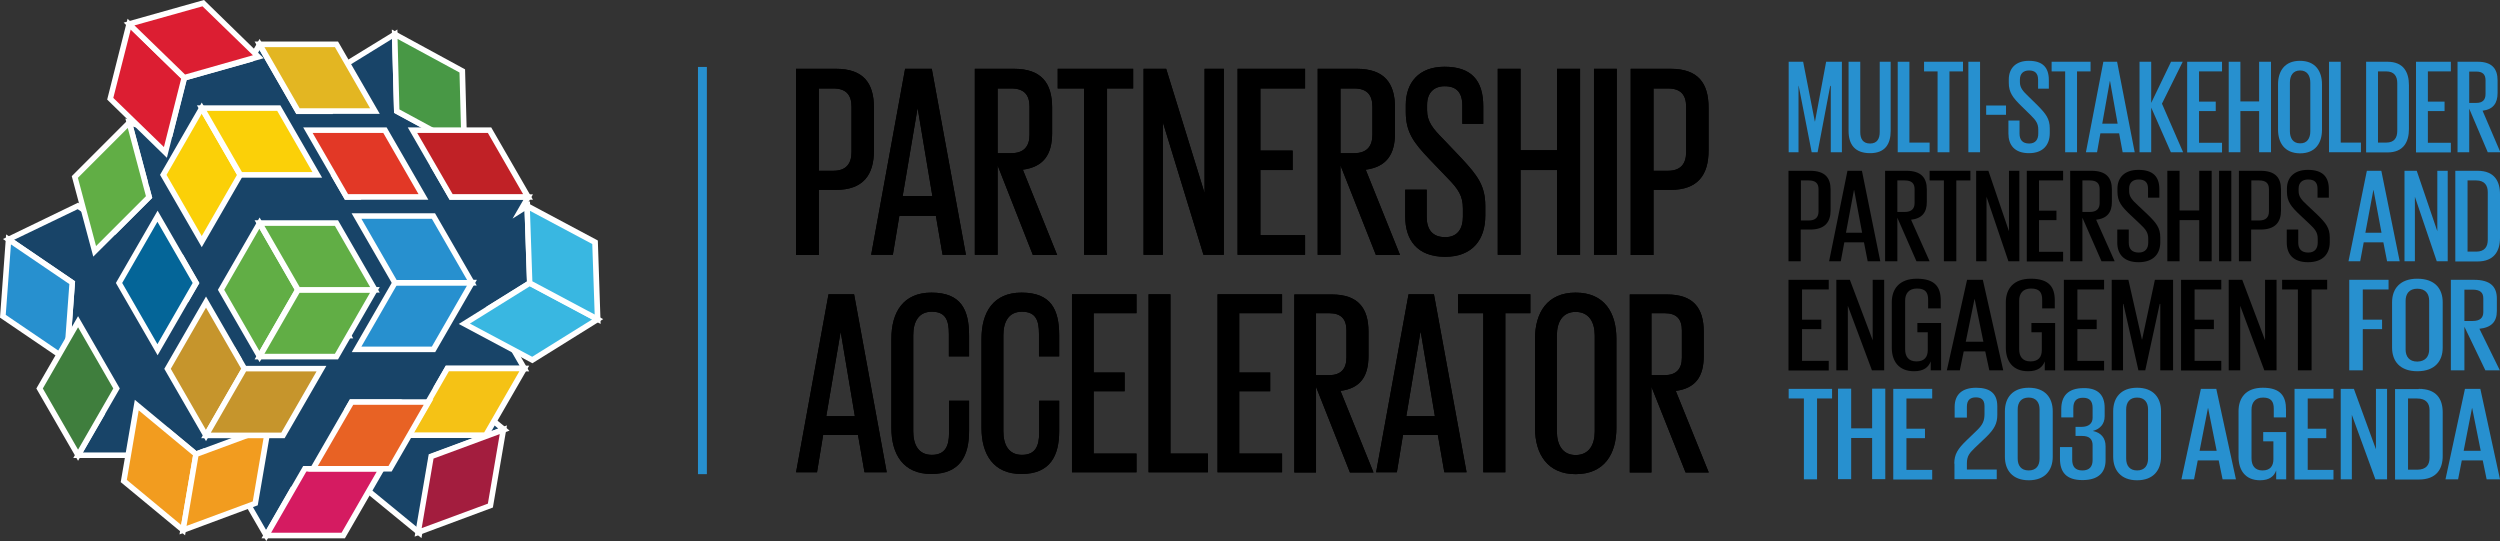 <?xml version="1.0" encoding="utf-8"?>
<!-- Generator: Adobe Illustrator 25.4.8, SVG Export Plug-In . SVG Version: 6.00 Build 0)  -->
<svg version="1.1" id="Layer_1" xmlns="http://www.w3.org/2000/svg" xmlns:xlink="http://www.w3.org/1999/xlink" x="0px" y="0px"
	 viewBox="0 0 1348.2 291.8" style="enable-background:new 0 0 1348.2 291.8;" xml:space="preserve">
<rect x="0" y="0" width="1348.2" height="291.8" fill="#333333" stroke="none"/>
<style type="text/css">
	.st0{fill:#184468;}
	.st1{fill:#FFFFFF;}
	.st2{fill:#2790CF;}
	.st3{fill:#3F7E3D;}
	.st4{fill:#A31D3E;}
	.st5{fill:#D51B61;}
	.st6{fill:#F29C1F;}
	.st7{fill:#61AE45;}
	.st8{fill:#046598;}
	.st9{fill:#F5C215;}
	.st10{fill:#E86224;}
	.st11{fill:#C6952C;}
	.st12{fill:#489845;}
	.st13{fill:#E3B622;}
	.st14{fill:#DC1E32;}
	.st15{fill:#C02126;}
	.st16{fill:#E23826;}
	.st17{fill:#FBD008;}
	.st18{fill:#39B7E1;}
</style>
<g>
	<g>
		<path class="st0" d="M197.7,238.7l-10.4-17.9l2.2-3.9h19.3l-8.1,3.1L197.7,238.7L197.7,238.7z M91.2,146.3l6.9-6.9l7.6,13.2
			l-4.2,7.3l-2.1-3.6H74.7l1-14.2L91.2,146.3L91.2,146.3z M165.9,186l-13.1-22.7l6.1-10.6h12.7l6.8,11.8l0.3,7.6l5.9,3.2l3.3,5.7
			h-19.1L165.9,186L165.9,186z M187,86.2l20,10.8l-3.1,5.3h-8l-2.2,3.8h-6.8l-5.9-10.3h0.5L187,86.2L187,86.2z M120.1,192.3
			l-2.1-3.7h7.9l2,3.5h-6.6l-8.3,14.4l-0.8-0.6L120.1,192.3L120.1,192.3z M282.8,198.7L264,166.2l21.7-13.5l-1.4-41.5l-3.6,2.3
			l4.2-7.2h-41.5l-9.4-16.3l16.6-10.2l-36.5-19.8l-1.1-41.5l-35.4,21.7l0.5,19.8h-17.3L140,24l-4.5,7.8L99.4,41.9L91.8,72l-22.1-5.9
			l8.5,31.8l-0.5,0.8L79,101l1.4,5.2L62,124.6L42,111L4.6,129.1l34.3,23.3l-3,41.4l1.7-0.8L55,223.2l-12.9,22.3h41.5l7.3-12.7
			l14.7,12.2l3.9-1.4l11.8,20.5h7.9l14.3,24.8l14.3-24.8h5l6.5-11.2h26l-1.3,8.1l32.1,26.3l6.7-41l38.8-14.6l-32.1-26.3l-2.8,1
			l4.4-7.6H282.8L282.8,198.7z"/>
		<g>
			<path class="st1" d="M143.6,291.8l-15.2-26.3h-7.9l-11.6-20.1l-3.5,1.3l-14-11.6L84.5,247h-45l13.7-23.8L37,195l-2.8,1.3
				l3.2-43.1L1.6,128.9l40.5-19.6l19.7,13.4l17-17l-1.1-4.2L76,98.7l0.6-1.1l-9-33.7l23.1,6.2l7.5-29.4l36.3-10.3L140,21l21.6,37.5
				h14.9l-0.5-19.1l38.3-23.5l1.2,43.2l38,20.6l-17.5,10.8l8.2,14.3h43.2l-2.4,4.2l0.8-0.5l1.5,45L266,166.7l19.4,33.6h-43.2l-2,3.5
				l0.5,0.4l34.1,28l-40.5,15.3l-7,42.7l-34.8-28.5l1.2-7.2h-23.4l-6.5,11.2h-5L143.6,291.8z M122.2,262.5h7.9l13.4,23.3l13.4-23.3
				h5l6.5-11.2h28.7l-1.5,9l29.4,24.1l6.5-39.3l37.2-14L239.4,207l-5.9,2.2l6.9-12h39.8L262,165.6l22.2-13.8l-1.3-38l-6.5,4.1
				l5.9-10.2h-39.8l-10.6-18.3l15.6-9.6l-35-19L211.4,21L179,41l0.5,20.5h-19.7L140,27l-3.5,6.1l-35.8,10.1l-7.8,30.7l-21.1-5.6
				l8,29.9l-0.4,0.6l1,1.7l1.7,6.2l-19.9,19.9l-20.3-13.8L7.6,129.3l32.9,22.4l-2.9,39.7l0.6-0.3l18.5,32.1l-12,20.8h38l7.8-13.5
				l15.4,12.8l4.2-1.6L122.2,262.5z M198.5,243.1l-12.9-22.3l3.1-5.4h28.4l-15,5.7L198.5,243.1z M189.1,220.8l7.8,13.6l2.5-15.5
				l1.2-0.5h-10.2L189.1,220.8z M113.5,208.7l-3.2-2.4l8-13.9l-3-5.2h11.4l3.8,6.5h-8.3L113.5,208.7z M120.9,190.6h4.5l-0.3-0.5
				h-4.5L120.9,190.6z M165.9,189l-14.8-25.7l7-12.1h14.4l7.5,12.9l0.2,7.1l5.5,3l4.8,8.3h-20.8L165.9,189z M154.5,163.2l11.4,19.7
				l2.1-3.6h17.4l-1.8-3.1l-6.3-3.4l-0.3-8l-6.2-10.8h-11L154.5,163.2z M101.5,163l-2.9-5.1H73.1l1.3-17.6l16.4,4.4l7.7-7.7l9,15.7
				L101.5,163z M76.3,154.8h24l1.2,2.1l2.5-4.3l-6.2-10.8l-6.1,6.1l-14.5-3.9L76.3,154.8z M194.6,107.7H186l-7.7-13.3h2.3l5.9-10.2
				l22.6,12.3l-4.3,7.4h-8L194.6,107.7z M187.7,104.7h5.1l2.2-3.8h8l1.9-3.2l-17.3-9.4l-4.7,8.1L187.7,104.7z"/>
		</g>
		<polygon class="st2" points="254.5,152.5 233.8,188.4 192.3,188.4 213,152.5 254.5,152.5 		"/>
		<path class="st1" d="M234.7,189.9h-45l22.5-39h45L234.7,189.9z M194.9,186.9h38l19-33h-38L194.9,186.9z"/>
		<polygon class="st2" points="254.5,152.5 213,152.5 192.3,116.5 233.8,116.5 254.5,152.5 		"/>
		<path class="st1" d="M257.1,154h-45l-22.5-39h45L257.1,154z M213.9,151h38l-19-33h-38L213.9,151z"/>
		<polygon class="st2" points="38.9,152.5 35.9,193.9 1.6,170.5 4.6,129.1 38.9,152.5 		"/>
		<g>
			<path class="st1" d="M37.2,196.6L0,171.3l3.3-44.9l37.2,25.3L37.2,196.6z M3.1,169.8l31.5,21.4l2.8-38L5.9,131.8L3.1,169.8z"/>
		</g>
		<polygon class="st3" points="62.9,209.5 42.1,245.5 21.4,209.5 42.1,173.6 62.9,209.5 		"/>
		<path class="st1" d="M42.1,248.5l-22.5-39l22.5-39l22.5,39L42.1,248.5z M23.1,209.5l19,33l19-33l-19-33L23.1,209.5z"/>
		<polygon class="st4" points="271.7,231.6 265,272.6 226.1,287.2 232.9,246.3 271.7,231.6 		"/>
		<polygon class="st5" points="205.9,252.8 185.1,288.8 143.6,288.8 164.3,252.8 205.9,252.8 		"/>
		<g>
			<path class="st1" d="M186,290.3h-45l22.5-39h45L186,290.3z M146.2,287.3h38l19-33h-38L146.2,287.3z"/>
		</g>
		<polygon class="st6" points="105.7,245 98.7,285.9 66.8,259.4 73.7,218.5 105.7,245 		"/>
		<g>
			<path class="st1" d="M99.8,288.7L65.1,260l7.6-44.4l34.6,28.7L99.8,288.7z M68.4,258.8l29.3,24.3l6.4-37.5l-29.3-24.3L68.4,258.8
				z"/>
		</g>
		<polygon class="st6" points="144.6,230.6 137.6,271.5 98.7,285.9 105.7,245 144.6,230.6 		"/>
		<g>
			<path class="st1" d="M96.8,288.2l7.6-44.4l42.2-15.6l-7.6,44.3L96.8,288.2z M107,246.1l-6.4,37.5l35.7-13.2l6.4-37.5L107,246.1z"
				/>
		</g>
		<polygon class="st7" points="80.4,106.2 51.1,135.5 40.3,95.4 69.7,66.1 80.4,106.2 		"/>
		<path class="st1" d="M50.3,138.4L38.7,95l31.8-31.8l11.6,43.5L50.3,138.4z M42,95.9l9.8,36.8l26.9-26.9L68.9,69L42,95.9z"/>
		<polygon class="st8" points="105.7,152.6 85,188.6 64.2,152.6 85,116.7 105.7,152.6 		"/>
		<path class="st1" d="M85,191.6l-22.5-39l22.5-39l22.5,39L85,191.6z M65.9,152.6l19,33l19-33l-19-33L65.9,152.6z"/>
		<polygon class="st9" points="282.8,198.7 262,234.7 220.5,234.7 241.3,198.7 282.8,198.7 		"/>
		<path class="st1" d="M262.9,236.2h-45l22.5-39h45L262.9,236.2z M223.1,233.2h38l19-33h-38L223.1,233.2z"/>
		<polygon class="st10" points="231.1,216.9 210.4,252.8 168.8,252.8 189.6,216.9 231.1,216.9 		"/>
		<path class="st1" d="M211.2,254.3h-45l22.5-39h45L211.2,254.3z M171.4,251.3h38.1l19-33h-38L171.4,251.3z"/>
		<polygon class="st11" points="131.9,198.9 111.1,234.8 90.4,198.9 111.1,162.9 131.9,198.9 		"/>
		<path class="st1" d="M111.1,237.9l-22.5-39l22.5-39l22.5,39L111.1,237.9z M92.1,198.9l19,33l19-33l-19-33L92.1,198.9z"/>
		<polygon class="st11" points="173.4,198.9 152.6,234.8 111.1,234.8 131.9,198.9 173.4,198.9 		"/>
		<path class="st1" d="M153.5,236.3h-45l22.5-39h45L153.5,236.3z M113.7,233.3h38l19-33h-38L113.7,233.3z"/>
		<polygon class="st12" points="250.4,79.7 213.9,59.9 212.8,18.4 249.3,38.2 250.4,79.7 		"/>
		<path class="st1" d="M252,82.3l-39.5-21.4l-1.2-45l39.5,21.5L252,82.3z M215.4,59l33.4,18.1l-1-38L214.4,21L215.4,59z"/>
		<polygon class="st13" points="202.2,59.9 160.7,59.9 140,24 181.5,24 202.2,59.9 		"/>
		<path class="st1" d="M204.8,61.4h-45l-22.5-39h45L204.8,61.4z M161.6,58.4h38l-19-33h-38L161.6,58.4z"/>
		<polygon class="st14" points="99.4,41.9 89.2,82.2 59.5,53.2 69.6,13 99.4,41.9 		"/>
		<path class="st1" d="M90,85.1L57.8,53.7l11-43.6l32.2,31.4L90,85.1z M61.1,52.8l27.3,26.5l9.3-36.9L70.5,15.9L61.1,52.8z"/>
		<polygon class="st14" points="139.3,30.6 99.4,41.9 69.6,13 109.6,1.7 139.3,30.6 		"/>
		<g>
			<path class="st1" d="M99,43.6L66.7,12.2L110,0l32.2,31.4L99,43.6z M72.5,13.7l27.3,26.5l36.6-10.4L109.2,3.4L72.5,13.7z"/>
		</g>
		<polygon class="st15" points="284.8,106.2 243.3,106.2 222.5,70.2 264,70.2 284.8,106.2 		"/>
		<path class="st1" d="M287.4,107.7h-45l-22.5-39h45L287.4,107.7z M244.1,104.7h38l-19-33h-38.1L244.1,104.7z"/>
		<polygon class="st16" points="228.4,106.2 186.9,106.2 166.1,70.2 207.6,70.2 228.4,106.2 		"/>
		<path class="st1" d="M231,107.7h-45l-22.5-39h45L231,107.7z M187.7,104.7h38l-19-33h-38.1L187.7,104.7z"/>
		<polygon class="st17" points="129.6,94.3 108.8,130.3 88.1,94.3 108.8,58.3 129.6,94.3 		"/>
		<path class="st1" d="M108.8,133.3l-22.5-39l22.5-39l22.5,39L108.8,133.3z M89.8,94.3l19,33l19-33l-19-33L89.8,94.3z"/>
		<polygon class="st17" points="171.1,94.3 129.6,94.3 108.8,58.3 150.3,58.3 171.1,94.3 		"/>
		<path class="st1" d="M173.7,95.8h-45l-22.5-39h45L173.7,95.8z M130.5,92.8h38l-19-33h-38L130.5,92.8z"/>
		<polyline class="st18" points="322.3,172.1 287.1,194.1 250.5,174.6 285.7,152.6 322.3,172.1 		"/>
		<path class="st1" d="M287.1,195.9l-39.7-21.2l38.2-23.8l39.7,21.2L287.1,195.9z M253.4,174.5l33.6,17.9l32.3-20.1l-33.6-17.9
			L253.4,174.5z"/>
		<polyline class="st18" points="322.3,172.1 285.7,152.6 284.3,111.1 320.9,130.6 322.3,172.1 		"/>
		<path class="st1" d="M323.9,174.7l-39.7-21.2l-1.5-45l39.7,21.2L323.9,174.7z M287.1,151.7l33.6,17.9l-1.3-38l-33.6-17.9
			L287.1,151.7z"/>
		<polygon class="st7" points="160.7,156.3 140,192.3 119.2,156.3 140,120.4 160.7,156.3 		"/>
		<path class="st1" d="M140,195.3l-22.5-39l22.5-39l22.5,39L140,195.3z M120.9,156.3l19,33l19-33l-19-33L120.9,156.3z"/>
		<polygon class="st7" points="202.2,156.3 181.5,192.3 140,192.3 160.7,156.3 202.2,156.3 		"/>
		<path class="st1" d="M182.3,193.8h-45l22.5-39h45L182.3,193.8z M142.6,190.8h38l19-33h-38L142.6,190.8z"/>
		<polygon class="st7" points="202.2,156.3 160.7,156.3 140,120.4 181.5,120.4 202.2,156.3 		"/>
		<path class="st1" d="M204.8,157.8h-45l-22.5-39h45L204.8,157.8z M161.6,154.8h38l-19-33h-38L161.6,154.8z"/>
		<g>
			<path class="st1" d="M223.6,289.4l7.6-44.4l42.2-15.6l-7.6,44.3L223.6,289.4z M233.8,247.3l-6.4,37.5l35.7-13.2l6.4-37.5
				L233.8,247.3z"/>
		</g>
	</g>
	<polygon class="st2" points="376.4,255.7 376.4,36.1 381.2,36.1 381.2,255.7 376.4,255.7 	"/>
	<g>
		<path d="M441.6,47.7v44.4h7.8c6.7,0,9.8-3.6,9.8-10.1V57.5c0-6.5-3.1-9.8-9.8-9.8H441.6L441.6,47.7z M429.3,37.1h21.5
			c14.8,0,20.5,7.7,20.5,20.9v23.2c0,13-5.7,21.2-20.5,21.2h-9.2v35.1h-12.3V37.1L429.3,37.1z"/>
		<path d="M441.6,47.7v44.4h7.8c6.7,0,9.8-3.6,9.8-10.1V57.5c0-6.5-3.1-9.8-9.8-9.8H441.6L441.6,47.7z M429.3,37.1h21.5
			c14.8,0,20.5,7.7,20.5,20.9v23.2c0,13-5.7,21.2-20.5,21.2h-9.2v35.1h-12.3V37.1L429.3,37.1z"/>
		<path d="M486.8,105.7h16l-7.9-47.2h-0.1L486.8,105.7L486.8,105.7z M469.8,137.4l18.3-100.3h14.4l18.4,100.3h-12.6l-3.6-21H485
			l-3.5,21H469.8L469.8,137.4z"/>
		<path d="M486.8,105.7h16l-7.9-47.2h-0.1L486.8,105.7L486.8,105.7z M469.8,137.4l18.3-100.3h14.4l18.4,100.3h-12.6l-3.6-21H485
			l-3.5,21H469.8L469.8,137.4z"/>
		<path d="M538,47.7v34.9h7.4c6.7,0,9.8-3.6,9.8-9.9V57.5c0-6.5-3.1-9.8-9.8-9.8H538L538,47.7z M538,89.2v48.2h-12.3V37.1h21.1
			c14.8,0,20.6,7.7,20.6,20.9v13.8c0,11.5-4.6,18.2-15.8,19.7l18.5,46h-13.1L538,89.2L538,89.2z"/>
		<path d="M538,47.7v34.9h7.4c6.7,0,9.8-3.6,9.8-9.9V57.5c0-6.5-3.1-9.8-9.8-9.8H538L538,47.7z M538,89.2v48.2h-12.3V37.1h21.1
			c14.8,0,20.6,7.7,20.6,20.9v13.8c0,11.5-4.6,18.2-15.8,19.7l18.5,46h-13.1L538,89.2L538,89.2z"/>
		<polygon points="570.4,37.1 611.1,37.1 611.1,47.7 597,47.7 597,137.4 584.6,137.4 584.6,47.7 570.4,47.7 570.4,37.1 		"/>
		<polygon points="570.4,37.1 611.1,37.1 611.1,47.7 597,47.7 597,137.4 584.6,137.4 584.6,47.7 570.4,47.7 570.4,37.1 		"/>
		<polygon points="627.1,65.9 627.1,137.4 616.7,137.4 616.7,37.1 628.9,37.1 649.6,104.1 649.6,37.1 660,37.1 660,137.4 649,137.4 
			627.1,65.9 		"/>
		<polygon points="627.1,65.9 627.1,137.4 616.7,137.4 616.7,37.1 628.9,37.1 649.6,104.1 649.6,37.1 660,37.1 660,137.4 649,137.4 
			627.1,65.9 		"/>
		<polygon points="667.4,37.1 703.8,37.1 703.8,47.7 679.7,47.7 679.7,81.2 697.1,81.2 697.1,91.7 679.7,91.7 679.7,126.8 
			703.8,126.8 703.8,137.4 667.4,137.4 667.4,37.1 		"/>
		<polygon points="667.4,37.1 703.8,37.1 703.8,47.7 679.7,47.7 679.7,81.2 697.1,81.2 697.1,91.7 679.7,91.7 679.7,126.8 
			703.8,126.8 703.8,137.4 667.4,137.4 667.4,37.1 		"/>
		<path d="M722.9,47.7v34.9h7.4c6.7,0,9.8-3.6,9.8-9.9V57.5c0-6.5-3.1-9.8-9.8-9.8H722.9L722.9,47.7z M722.9,89.2v48.2h-12.3V37.1
			h21.1c14.8,0,20.6,7.7,20.6,20.9v13.8c0,11.5-4.6,18.2-15.8,19.7l18.5,46H742L722.9,89.2L722.9,89.2z"/>
		<path d="M722.9,47.7v34.9h7.4c6.7,0,9.8-3.6,9.8-9.9V57.5c0-6.5-3.1-9.8-9.8-9.8H722.9L722.9,47.7z M722.9,89.2v48.2h-12.3V37.1
			h21.1c14.8,0,20.6,7.7,20.6,20.9v13.8c0,11.5-4.6,18.2-15.8,19.7l18.5,46H742L722.9,89.2L722.9,89.2z"/>
		<path d="M757.8,116.7v-14.4h11.6V117c0,6.8,3.1,10.9,10,10.9c6.6,0,9.5-4.6,9.5-10.9v-4.6c0-6.7-2.4-10.4-8.2-16.3l-9.5-9.9
			c-8.9-9.3-13.1-14.9-13.1-25.9v-3.6c0-12.1,7-20.7,20.9-20.7c14.6,0,20.9,7.5,20.9,21.3v9.5h-11.3v-9.9c0-7.1-3.2-10.4-9.5-10.4
			c-5.7,0-9.5,3.4-9.5,10.1v2.8c0,6.4,3.3,10.1,8.8,15.7l9.9,10.4c8.5,9.2,12.7,14.6,12.7,25.6v5.2c0,12.7-6.7,22.2-21.8,22.2
			C764.2,138.4,757.8,129.4,757.8,116.7L757.8,116.7z"/>
		<path d="M757.8,116.7v-14.4h11.6V117c0,6.8,3.1,10.9,10,10.9c6.6,0,9.5-4.6,9.5-10.9v-4.6c0-6.7-2.4-10.4-8.2-16.3l-9.5-9.9
			c-8.9-9.3-13.1-14.9-13.1-25.9v-3.6c0-12.1,7-20.7,20.9-20.7c14.6,0,20.9,7.5,20.9,21.3v9.5h-11.3v-9.9c0-7.1-3.2-10.4-9.5-10.4
			c-5.7,0-9.5,3.4-9.5,10.1v2.8c0,6.4,3.3,10.1,8.8,15.7l9.9,10.4c8.5,9.2,12.7,14.6,12.7,25.6v5.2c0,12.7-6.7,22.2-21.8,22.2
			C764.2,138.4,757.8,129.4,757.8,116.7L757.8,116.7z"/>
		<polygon points="839.7,91.7 820,91.7 820,137.4 807.7,137.4 807.7,37.1 820,37.1 820,81 839.7,81 839.7,37.1 852.1,37.1 
			852.1,137.4 839.7,137.4 839.7,91.7 		"/>
		<polygon points="839.7,91.7 820,91.7 820,137.4 807.7,137.4 807.7,37.1 820,37.1 820,81 839.7,81 839.7,37.1 852.1,37.1 
			852.1,137.4 839.7,137.4 839.7,91.7 		"/>
		<polygon points="859.6,37.1 871.9,37.1 871.9,137.4 859.6,137.4 859.6,37.1 		"/>
		<polygon points="859.6,37.1 871.9,37.1 871.9,137.4 859.6,137.4 859.6,37.1 		"/>
		<path d="M891.7,47.7v44.4h7.8c6.7,0,9.8-3.6,9.8-10.1V57.5c0-6.5-3.1-9.8-9.8-9.8H891.7L891.7,47.7z M879.4,37.1h21.5
			c14.8,0,20.5,7.7,20.5,20.9v23.2c0,13-5.7,21.2-20.5,21.2h-9.2v35.1h-12.3V37.1L879.4,37.1z"/>
		<g>
			<path d="M891.7,47.7v44.4h7.8c6.7,0,9.8-3.6,9.8-10.1V57.5c0-6.5-3.1-9.8-9.8-9.8H891.7L891.7,47.7z M879.4,37.1h21.5
				c14.8,0,20.5,7.7,20.5,20.9v23.2c0,13-5.7,21.2-20.5,21.2h-9.2v35.1h-12.3V37.1L879.4,37.1z"/>
		</g>
		<path d="M445.6,224.4H461l-7.6-45.2h-0.1L445.6,224.4L445.6,224.4z M429.3,254.7l17.5-96h13.8l17.6,96h-12l-3.5-20.1h-18.8
			l-3.3,20.1H429.3L429.3,254.7z"/>
		<path d="M445.6,224.4H461l-7.6-45.2h-0.1L445.6,224.4L445.6,224.4z M429.3,254.7l17.5-96h13.8l17.6,96h-12l-3.5-20.1h-18.8
			l-3.3,20.1H429.3L429.3,254.7z"/>
		<path d="M480.7,230.8v-48.1c0-14.2,6.3-24.9,21.6-24.9c16,0,20.3,9.3,20.3,23.1v11.3h-10.9V180c0-7.5-1.9-11.9-9.2-11.9
			c-7.2,0-10,5.5-10,12.7v51.8c0,7.2,2.8,12.7,10,12.7c7.3,0,9.3-4.8,9.3-11.9v-17.3h10.8v16.4c0,13.2-4.8,23.1-20.3,23.1
			C487,255.7,480.7,244.8,480.7,230.8L480.7,230.8z"/>
		<path d="M480.7,230.8v-48.1c0-14.2,6.3-24.9,21.6-24.9c16,0,20.3,9.3,20.3,23.1v11.3h-10.9V180c0-7.5-1.9-11.9-9.2-11.9
			c-7.2,0-10,5.5-10,12.7v51.8c0,7.2,2.8,12.7,10,12.7c7.3,0,9.3-4.8,9.3-11.9v-17.3h10.8v16.4c0,13.2-4.8,23.1-20.3,23.1
			C487,255.7,480.7,244.8,480.7,230.8L480.7,230.8z"/>
		<path d="M529.3,230.8v-48.1c0-14.2,6.3-24.9,21.6-24.9c16,0,20.3,9.3,20.3,23.1v11.3h-10.9V180c0-7.5-1.9-11.9-9.2-11.9
			c-7.2,0-10,5.5-10,12.7v51.8c0,7.2,2.8,12.7,10,12.7c7.3,0,9.3-4.8,9.3-11.9v-17.3h10.8v16.4c0,13.2-4.8,23.1-20.3,23.1
			C535.6,255.7,529.3,244.8,529.3,230.8L529.3,230.8z"/>
		<path d="M529.3,230.8v-48.1c0-14.2,6.3-24.9,21.6-24.9c16,0,20.3,9.3,20.3,23.1v11.3h-10.9V180c0-7.5-1.9-11.9-9.2-11.9
			c-7.2,0-10,5.5-10,12.7v51.8c0,7.2,2.8,12.7,10,12.7c7.3,0,9.3-4.8,9.3-11.9v-17.3h10.8v16.4c0,13.2-4.8,23.1-20.3,23.1
			C535.6,255.7,529.3,244.8,529.3,230.8L529.3,230.8z"/>
		<polygon points="578.1,158.7 612.9,158.7 612.9,168.9 589.8,168.9 589.8,200.9 606.5,200.9 606.5,211 589.8,211 589.8,244.6 
			612.9,244.6 612.9,254.7 578.1,254.7 578.1,158.7 		"/>
		<polygon points="578.1,158.7 612.9,158.7 612.9,168.9 589.8,168.9 589.8,200.9 606.5,200.9 606.5,211 589.8,211 589.8,244.6 
			612.9,244.6 612.9,254.7 578.1,254.7 578.1,158.7 		"/>
		<polygon points="619.4,158.7 631.2,158.7 631.2,244.6 651.4,244.6 651.4,254.7 619.4,254.7 619.4,158.7 		"/>
		<polygon points="619.4,158.7 631.2,158.7 631.2,244.6 651.4,244.6 651.4,254.7 619.4,254.7 619.4,158.7 		"/>
		<polygon points="656.6,158.7 691.4,158.7 691.4,168.9 668.3,168.9 668.3,200.9 685,200.9 685,211 668.3,211 668.3,244.6 
			691.4,244.6 691.4,254.7 656.6,254.7 656.6,158.7 		"/>
		<polygon points="656.6,158.7 691.4,158.7 691.4,168.9 668.3,168.9 668.3,200.9 685,200.9 685,211 668.3,211 668.3,244.6 
			691.4,244.6 691.4,254.7 656.6,254.7 656.6,158.7 		"/>
		<path d="M709.7,168.9v33.4h7.1c6.4,0,9.3-3.4,9.3-9.5v-14.6c0-6.2-2.9-9.3-9.3-9.3H709.7L709.7,168.9z M709.7,208.6v46.2h-11.7
			v-96h20.2c14.2,0,19.8,7.4,19.8,20v13.2c0,11-4.4,17.4-15.1,18.8l17.8,44H728L709.7,208.6L709.7,208.6z"/>
		<path d="M709.7,168.9v33.4h7.1c6.4,0,9.3-3.4,9.3-9.5v-14.6c0-6.2-2.9-9.3-9.3-9.3H709.7L709.7,168.9z M709.7,208.6v46.2h-11.7
			v-96h20.2c14.2,0,19.8,7.4,19.8,20v13.2c0,11-4.4,17.4-15.1,18.8l17.8,44H728L709.7,208.6L709.7,208.6z"/>
		<path d="M758.4,224.4h15.4l-7.6-45.2H766L758.4,224.4L758.4,224.4z M742.1,254.7l17.5-96h13.7l17.6,96h-12l-3.5-20.1h-18.8
			l-3.3,20.1H742.1L742.1,254.7z"/>
		<path d="M758.4,224.4h15.4l-7.6-45.2H766L758.4,224.4L758.4,224.4z M742.1,254.7l17.5-96h13.7l17.6,96h-12l-3.5-20.1h-18.8
			l-3.3,20.1H742.1L742.1,254.7z"/>
		<polygon points="786.3,158.7 825.3,158.7 825.3,168.9 811.8,168.9 811.8,254.7 799.9,254.7 799.9,168.9 786.3,168.9 786.3,158.7 
					"/>
		<polygon points="786.3,158.7 825.3,158.7 825.3,168.9 811.8,168.9 811.8,254.7 799.9,254.7 799.9,168.9 786.3,168.9 786.3,158.7 
					"/>
		<path d="M860,232.7v-51.8c0-7.2-3.1-12.7-10.3-12.7c-7.1,0-10.1,5.5-10.1,12.7v51.8c0,7.2,3.1,12.7,10.1,12.7
			C856.9,245.4,860,239.9,860,232.7L860,232.7z M827.8,230.8v-48.1c0-14.2,6.7-24.9,21.9-24.9c15.5,0,22,10.8,22,24.9v48.1
			c0,14-6.5,24.9-22,24.9C834.5,255.7,827.8,244.8,827.8,230.8L827.8,230.8z"/>
		<path d="M860,232.7v-51.8c0-7.2-3.1-12.7-10.3-12.7c-7.1,0-10.1,5.5-10.1,12.7v51.8c0,7.2,3.1,12.7,10.1,12.7
			C856.9,245.4,860,239.9,860,232.7L860,232.7z M827.8,230.8v-48.1c0-14.2,6.7-24.9,21.9-24.9c15.5,0,22,10.8,22,24.9v48.1
			c0,14-6.5,24.9-22,24.9C834.5,255.7,827.8,244.8,827.8,230.8L827.8,230.8z"/>
		<path d="M890.6,168.9v33.4h7.1c6.4,0,9.3-3.4,9.3-9.5v-14.6c0-6.2-2.9-9.3-9.3-9.3H890.6L890.6,168.9z M890.6,208.6v46.2h-11.7
			v-96H899c14.2,0,19.8,7.4,19.8,20v13.2c0,11-4.4,17.4-15.1,18.8l17.8,44h-12.5L890.6,208.6L890.6,208.6z"/>
		<g>
			<path d="M890.6,168.9v33.4h7.1c6.4,0,9.3-3.4,9.3-9.5v-14.6c0-6.2-2.9-9.3-9.3-9.3H890.6L890.6,168.9z M890.6,208.6v46.2h-11.7
				v-96H899c14.2,0,19.8,7.4,19.8,20v13.2c0,11-4.4,17.4-15.1,18.8l17.8,44h-12.5L890.6,208.6L890.6,208.6z"/>
		</g>
	</g>
	<g>
		<g>
			<path class="st2" d="M987.2,46.3H987l-6.8,35.8H977L970,46.3h-0.1v35.8h-5.3V33.3h7.8l6.3,32.2h0.1l6-32.2h8.5v48.8h-6V46.3z"/>
			<path class="st2" d="M1019.6,33.3v37.3c0,7.2-3.1,12-11.1,12c-8.3,0-11.6-4.8-11.6-12V33.3h6.3v37.9c0,3.6,1.4,6.2,5.3,6.2
				c3.8,0,5.2-2.6,5.2-6.2V33.3H1019.6z"/>
			<path class="st2" d="M1023.4,33.3h6.3v43.6h10.9v5.2h-17.2V33.3z"/>
			<path class="st2" d="M1037.6,33.3h21v5.2h-7.3v43.6h-6.4V38.5h-7.3V33.3z"/>
			<path class="st2" d="M1061.5,33.3h6.3v48.8h-6.3V33.3z"/>
			<path class="st2" d="M1071.1,56.9h10.7v5h-10.7V56.9z"/>
			<path class="st2" d="M1083.1,72v-7h6v7.1c0,3.3,1.6,5.3,5.2,5.3c3.4,0,4.9-2.2,4.9-5.3v-2.2c0-3.2-1.2-5-4.2-7.9l-4.9-4.8
				c-4.6-4.5-6.8-7.3-6.8-12.6v-1.7c0-5.9,3.6-10.1,10.8-10.1c7.6,0,10.8,3.7,10.8,10.4v4.6h-5.8V43c0-3.5-1.7-5-4.9-5
				c-3,0-4.9,1.7-4.9,4.9v1.4c0,3.1,1.7,4.9,4.5,7.6l5.1,5c4.4,4.5,6.5,7.1,6.5,12.4v2.5c0,6.2-3.5,10.8-11.2,10.8
				C1086.4,82.6,1083.1,78.2,1083.1,72z"/>
			<path class="st2" d="M1106.4,33.3h21v5.2h-7.3v43.6h-6.4V38.5h-7.3V33.3z"/>
			<path class="st2" d="M1124.9,82.1l9.4-48.8h7.4l9.5,48.8h-6.5l-1.9-10.2h-10.1l-1.8,10.2H1124.9z M1133.7,66.7h8.3l-4.1-23h-0.1
				L1133.7,66.7z"/>
			<path class="st2" d="M1160.1,58v24.1h-6.3V33.3h6.3v22.2l10.7-22.2h6.3l-11.2,22.6l11.4,26.2h-6.6L1160.1,58z"/>
			<path class="st2" d="M1179.5,33.3h18.8v5.2h-12.4v16.3h9v5.1h-9v17.1h12.4v5.2h-18.8V33.3z"/>
			<path class="st2" d="M1218.3,59.9h-10.1v22.2h-6.3V33.3h6.3v21.4h10.1V33.3h6.4v48.8h-6.4V59.9z"/>
			<path class="st2" d="M1228.5,69.9V45.5c0-7.2,3.6-12.7,11.8-12.7c8.3,0,11.9,5.5,11.9,12.7v24.5c0,7.1-3.5,12.7-11.9,12.7
				C1232.1,82.6,1228.5,77.1,1228.5,69.9z M1245.9,70.9V44.5c0-3.7-1.7-6.5-5.5-6.5c-3.8,0-5.5,2.8-5.5,6.5v26.3
				c0,3.7,1.7,6.5,5.5,6.5C1244.2,77.4,1245.9,74.5,1245.9,70.9z"/>
			<path class="st2" d="M1256,33.3h6.3v43.6h10.9v5.2H1256V33.3z"/>
			<path class="st2" d="M1287.5,33.3c8.6,0,11.6,5.5,11.6,12.7v23.5c0,7.1-3,12.7-11.6,12.7H1276V33.3H1287.5z M1282.4,76.9h4.4
				c4.5,0,6-2.7,6-6.4V44.8c0-3.6-1.6-6.3-6-6.3h-4.4V76.9z"/>
			<path class="st2" d="M1302.9,33.3h18.8v5.2h-12.4v16.3h9v5.1h-9v17.1h12.4v5.2h-18.8V33.3z"/>
			<path class="st2" d="M1331.6,58.6v23.5h-6.3V33.3h10.9c7.6,0,10.7,3.7,10.7,10.1v6.7c0,5.6-2.4,8.9-8.1,9.6l9.6,22.4h-6.8
				L1331.6,58.6z M1331.6,38.5v17h3.8c3.5,0,5-1.7,5-4.8v-7.4c0-3.2-1.6-4.7-5-4.7H1331.6z"/>
		</g>
		<path d="M964.5,92.1h11.6c8,0,11.1,3.7,11.1,10.1v11.3c0,6.3-3.1,10.3-11.1,10.3h-5v17.1h-6.6V92.1z M971.2,97.3v21.6h4.2
			c3.6,0,5.3-1.7,5.3-4.9V102c0-3.2-1.7-4.7-5.3-4.7H971.2z"/>
		<path d="M986.4,140.9l9.9-48.8h7.8l9.9,48.8h-6.8l-2-10.2h-10.6l-1.9,10.2H986.4z M995.5,125.5h8.7l-4.3-23h-0.1L995.5,125.5z"/>
		<path d="M1023.2,117.4v23.5h-6.6V92.1h11.4c8,0,11.1,3.7,11.1,10.1v6.7c0,5.6-2.5,8.9-8.5,9.6l10,22.4h-7.1L1023.2,117.4z
			 M1023.2,97.3v17h4c3.6,0,5.3-1.7,5.3-4.8V102c0-3.2-1.7-4.7-5.3-4.7H1023.2z"/>
		<path d="M1040.6,92.1h22v5.2h-7.6v43.6h-6.7V97.3h-7.7V92.1z"/>
		<path d="M1071.3,106.1v34.8h-5.6V92.1h6.6l11.1,32.6V92.1h5.6v48.8h-5.9L1071.3,106.1z"/>
		<path d="M1093,92.1h19.6v5.2h-13v16.3h9.4v5.1h-9.4v17.1h13v5.2H1093V92.1z"/>
		<path d="M1123,117.4v23.5h-6.6V92.1h11.4c8,0,11.1,3.7,11.1,10.1v6.7c0,5.6-2.5,8.9-8.5,9.6l10,22.4h-7.1L1123,117.4z M1123,97.3
			v17h4c3.6,0,5.3-1.7,5.3-4.8V102c0-3.2-1.7-4.7-5.3-4.7H1123z"/>
		<path d="M1141.8,130.8v-7h6.2v7.1c0,3.3,1.7,5.3,5.4,5.3c3.5,0,5.1-2.2,5.1-5.3v-2.2c0-3.2-1.3-5-4.4-7.9l-5.1-4.8
			c-4.8-4.5-7.1-7.3-7.1-12.6v-1.7c0-5.9,3.8-10.1,11.3-10.1c7.9,0,11.3,3.7,11.3,10.4v4.6h-6.1v-4.8c0-3.5-1.7-5-5.1-5
			c-3.1,0-5.1,1.7-5.1,4.9v1.4c0,3.1,1.8,4.9,4.7,7.6l5.3,5c4.6,4.5,6.8,7.1,6.8,12.4v2.5c0,6.2-3.6,10.8-11.7,10.8
			C1145.3,141.4,1141.8,137,1141.8,130.8z"/>
		<path d="M1186,118.7h-10.6v22.2h-6.6V92.1h6.6v21.4h10.6V92.1h6.7v48.8h-6.7V118.7z"/>
		<path d="M1196.7,92.1h6.6v48.8h-6.6V92.1z"/>
		<path d="M1207.4,92.1h11.6c8,0,11.1,3.7,11.1,10.1v11.3c0,6.3-3.1,10.3-11.1,10.3h-5v17.1h-6.6V92.1z M1214.1,97.3v21.6h4.2
			c3.6,0,5.3-1.7,5.3-4.9V102c0-3.2-1.7-4.7-5.3-4.7H1214.1z"/>
		<path d="M1233.2,130.8v-7h6.2v7.1c0,3.3,1.7,5.3,5.4,5.3c3.5,0,5.1-2.2,5.1-5.3v-2.2c0-3.2-1.3-5-4.4-7.9l-5.1-4.8
			c-4.8-4.5-7.1-7.3-7.1-12.6v-1.7c0-5.9,3.8-10.1,11.3-10.1c7.9,0,11.3,3.7,11.3,10.4v4.6h-6.1v-4.8c0-3.5-1.7-5-5.1-5
			c-3.1,0-5.1,1.7-5.1,4.9v1.4c0,3.1,1.8,4.9,4.7,7.6l5.3,5c4.6,4.5,6.8,7.1,6.8,12.4v2.5c0,6.2-3.6,10.8-11.7,10.8
			C1236.6,141.4,1233.2,137,1233.2,130.8z"/>
		<path class="st2" d="M1266.5,140.9l9.9-48.8h7.8l9.9,48.8h-6.8l-2-10.2h-10.6l-1.9,10.2H1266.5z M1275.6,125.5h8.7l-4.3-23h-0.1
			L1275.6,125.5z"/>
		<path class="st2" d="M1302.3,106.1v34.8h-5.6V92.1h6.6l11.1,32.6V92.1h5.6v48.8h-5.9L1302.3,106.1z"/>
		<path class="st2" d="M1336.1,92.1c9,0,12.1,5.5,12.1,12.7v23.5c0,7.1-3.2,12.7-12.1,12.7h-12V92.1H1336.1z M1330.7,135.7h4.6
			c4.7,0,6.3-2.7,6.3-6.4v-25.7c0-3.6-1.7-6.3-6.3-6.3h-4.6V135.7z"/>
		<g>
			<path d="M964.5,150.9h21.7v5.2h-14.4v16.3h10.4v5.1h-10.4v17.1h14.4v5.2h-21.7V150.9z"/>
			<path d="M996.5,164.9v34.8h-6.2v-48.8h7.3l12.3,32.6v-32.6h6.2v48.8h-6.6L996.5,164.9z"/>
			<path d="M1034.2,174.2h12.6v25.5h-5.6v-4.8c-1.2,3.1-3.7,5.3-9,5.3c-8.3,0-12-5.5-12-12.7v-24.5c0-7.2,4.1-12.7,13.5-12.7
				c10,0,12.9,4.7,12.9,11.7v4.3h-6.8v-4.7c0-3.8-1.4-6-6-6c-4.5,0-6.4,2.8-6.4,6.5v26.3c0,3.7,1.7,6.5,6.1,6.5
				c4.2,0,6.1-2.3,6.1-6.1v-9.6h-5.6V174.2z"/>
			<path d="M1049.9,199.7l10.9-48.8h8.5l11,48.8h-7.5l-2.2-10.2H1059l-2.1,10.2H1049.9z M1060.1,184.3h9.5l-4.7-23h-0.1
				L1060.1,184.3z"/>
			<path d="M1095.7,174.2h12.6v25.5h-5.6v-4.8c-1.2,3.1-3.7,5.3-9,5.3c-8.3,0-12-5.5-12-12.7v-24.5c0-7.2,4.1-12.7,13.5-12.7
				c10,0,12.9,4.7,12.9,11.7v4.3h-6.8v-4.7c0-3.8-1.4-6-6-6c-4.5,0-6.4,2.8-6.4,6.5v26.3c0,3.7,1.7,6.5,6.1,6.5
				c4.2,0,6.1-2.3,6.1-6.1v-9.6h-5.6V174.2z"/>
			<path d="M1113,150.9h21.7v5.2h-14.4v16.3h10.4v5.1h-10.4v17.1h14.4v5.2H1113V150.9z"/>
			<path d="M1164.9,163.9h-0.2l-7.8,35.8h-3.7l-8.1-35.8h-0.2v35.8h-6.1v-48.8h9l7.3,32.2h0.1l6.9-32.2h9.8v48.8h-6.9V163.9z"/>
			<path d="M1176.2,150.9h21.7v5.2h-14.4v16.3h10.4v5.1h-10.4v17.1h14.4v5.2h-21.7V150.9z"/>
			<path d="M1208.1,164.9v34.8h-6.2v-48.8h7.3l12.3,32.6v-32.6h6.2v48.8h-6.6L1208.1,164.9z"/>
			<path d="M1230.8,150.9h24.2v5.2h-8.4v43.6h-7.4v-43.6h-8.5V150.9z"/>
			<path class="st2" d="M1266.9,150.9h21.2v5.2h-13.9v16.3h10.4v5.1h-10.4v22.2h-7.3V150.9z"/>
			<path class="st2" d="M1290,187.5v-24.5c0-7.2,4.2-12.7,13.6-12.7c9.6,0,13.7,5.5,13.7,12.7v24.5c0,7.1-4.1,12.7-13.7,12.7
				C1294.2,200.2,1290,194.7,1290,187.5z M1310,188.5v-26.3c0-3.7-1.9-6.5-6.4-6.5c-4.4,0-6.3,2.8-6.3,6.5v26.3
				c0,3.7,1.9,6.5,6.3,6.5C1308.1,194.9,1310,192.1,1310,188.5z"/>
			<path class="st2" d="M1329,176.2v23.5h-7.3v-48.8h12.5c8.8,0,12.3,3.7,12.3,10.1v6.7c0,5.6-2.7,8.9-9.4,9.6l11,22.4h-7.8
				L1329,176.2z M1329,156.1v17h4.4c4,0,5.8-1.7,5.8-4.8v-7.4c0-3.2-1.8-4.7-5.8-4.7H1329z"/>
		</g>
		<g>
			<path class="st2" d="M964.5,209.7H988v5.2h-8.1v43.6h-7.1v-43.6h-8.2V209.7z"/>
			<path class="st2" d="M1009.6,236.2h-11.3v22.2h-7.1v-48.8h7.1v21.4h11.3v-21.4h7.1v48.8h-7.1V236.2z"/>
			<path class="st2" d="M1021,209.7h21v5.2h-13.9v16.3h10v5.1h-10v17.1h13.9v5.2h-21V209.7z"/>
			<path class="st2" d="M1053.9,250c0-5,1.9-8,6.7-12.6l5.5-5.3c3.1-3,4.1-5.1,4.1-8.9v-4.2c0-3.7-2-4.7-4.7-4.7
				c-2.8,0-4.8,1.3-4.8,5v5.9h-6.6v-5.8c0-6.7,4.1-10.3,11.6-10.3c7.6,0,11.4,3.2,11.4,9.9v4.7c0,4.5-1.4,7.5-5.9,11.9l-6.2,5.9
				c-2.7,2.7-4.3,4.2-4.3,8.4v3.3h16.1v5.2h-22.8V250z"/>
			<path class="st2" d="M1081.2,246.3v-24.5c0-7.3,4.1-12.7,12.9-12.7c8.8,0,12.9,5.4,12.9,12.7v24.5c0,7.2-4.1,12.7-12.9,12.7
				C1085.2,259,1081.2,253.5,1081.2,246.3z M1099.9,247.3v-26.5c0-3.7-1.8-6.4-5.9-6.4c-4.1,0-5.9,2.7-5.9,6.4v26.5
				c0,3.7,1.8,6.4,5.9,6.4C1098.2,253.7,1099.9,251,1099.9,247.3z"/>
			<path class="st2" d="M1135,219.9v4.6c0,4.3-2.6,6.9-6.4,7.9c4.4,0.9,6.9,3.7,6.9,8.3v7.4c0,6.6-3.7,10.8-12.5,10.8
				c-8.7,0-12.1-4.3-12.1-11.5v-6.3h6.6v6.8c0,3.7,1.6,5.8,5.5,5.8c3.9,0,5.5-2.2,5.5-5.6v-8c0-3.3-1.8-5-5.6-5h-3.6v-4.9h3.3
				c3.7,0,5.9-1.8,5.9-4.9V220c0-3.7-1.6-5.5-5.2-5.5c-3.7,0-5.2,2-5.2,5.6v5h-6.5v-4.5c0-6.8,3.4-11.3,12.1-11.3
				C1131.4,209.2,1135,213.1,1135,219.9z"/>
			<path class="st2" d="M1139.6,246.3v-24.5c0-7.3,4.1-12.7,12.9-12.7c8.8,0,12.9,5.4,12.9,12.7v24.5c0,7.2-4.1,12.7-12.9,12.7
				C1143.7,259,1139.6,253.5,1139.6,246.3z M1158.4,247.3v-26.5c0-3.7-1.8-6.4-5.9-6.4c-4.1,0-5.9,2.7-5.9,6.4v26.5
				c0,3.7,1.8,6.4,5.9,6.4C1156.6,253.7,1158.4,251,1158.4,247.3z"/>
			<path class="st2" d="M1176.4,258.5l10.5-48.8h8.3l10.6,48.8h-7.2l-2.1-10.2h-11.3l-2,10.2H1176.4z M1186.2,243.1h9.2l-4.6-23
				h-0.1L1186.2,243.1z"/>
			<path class="st2" d="M1220.7,233h12.2v25.5h-5.4v-4.8c-1.1,3.1-3.6,5.3-8.7,5.3c-8,0-11.6-5.5-11.6-12.7v-24.5
				c0-7.2,3.9-12.7,13.1-12.7c9.7,0,12.5,4.7,12.5,11.7v4.3h-6.6v-4.7c0-3.8-1.4-6-5.8-6c-4.3,0-6.2,2.8-6.2,6.5v26.3
				c0,3.7,1.7,6.5,5.9,6.5c4.1,0,5.9-2.3,5.9-6.1V238h-5.5V233z"/>
			<path class="st2" d="M1237.4,209.7h21v5.2h-13.9v16.3h10v5.1h-10v17.1h13.9v5.2h-21V209.7z"/>
			<path class="st2" d="M1268.3,223.7v34.8h-6v-48.8h7.1l11.9,32.6v-32.6h6v48.8h-6.3L1268.3,223.7z"/>
			<path class="st2" d="M1304.4,209.7c9.6,0,12.9,5.5,12.9,12.7v23.5c0,7.1-3.4,12.7-12.9,12.7h-12.8v-48.8H1304.4z M1298.6,253.3
				h4.9c5,0,6.7-2.7,6.7-6.4v-25.7c0-3.6-1.8-6.3-6.7-6.3h-4.9V253.3z"/>
			<path class="st2" d="M1318.8,258.5l10.5-48.8h8.3l10.6,48.8h-7.2l-2.1-10.2h-11.3l-2,10.2H1318.8z M1328.6,243.1h9.2l-4.6-23
				h-0.1L1328.6,243.1z"/>
		</g>
	</g>
</g>
</svg>

